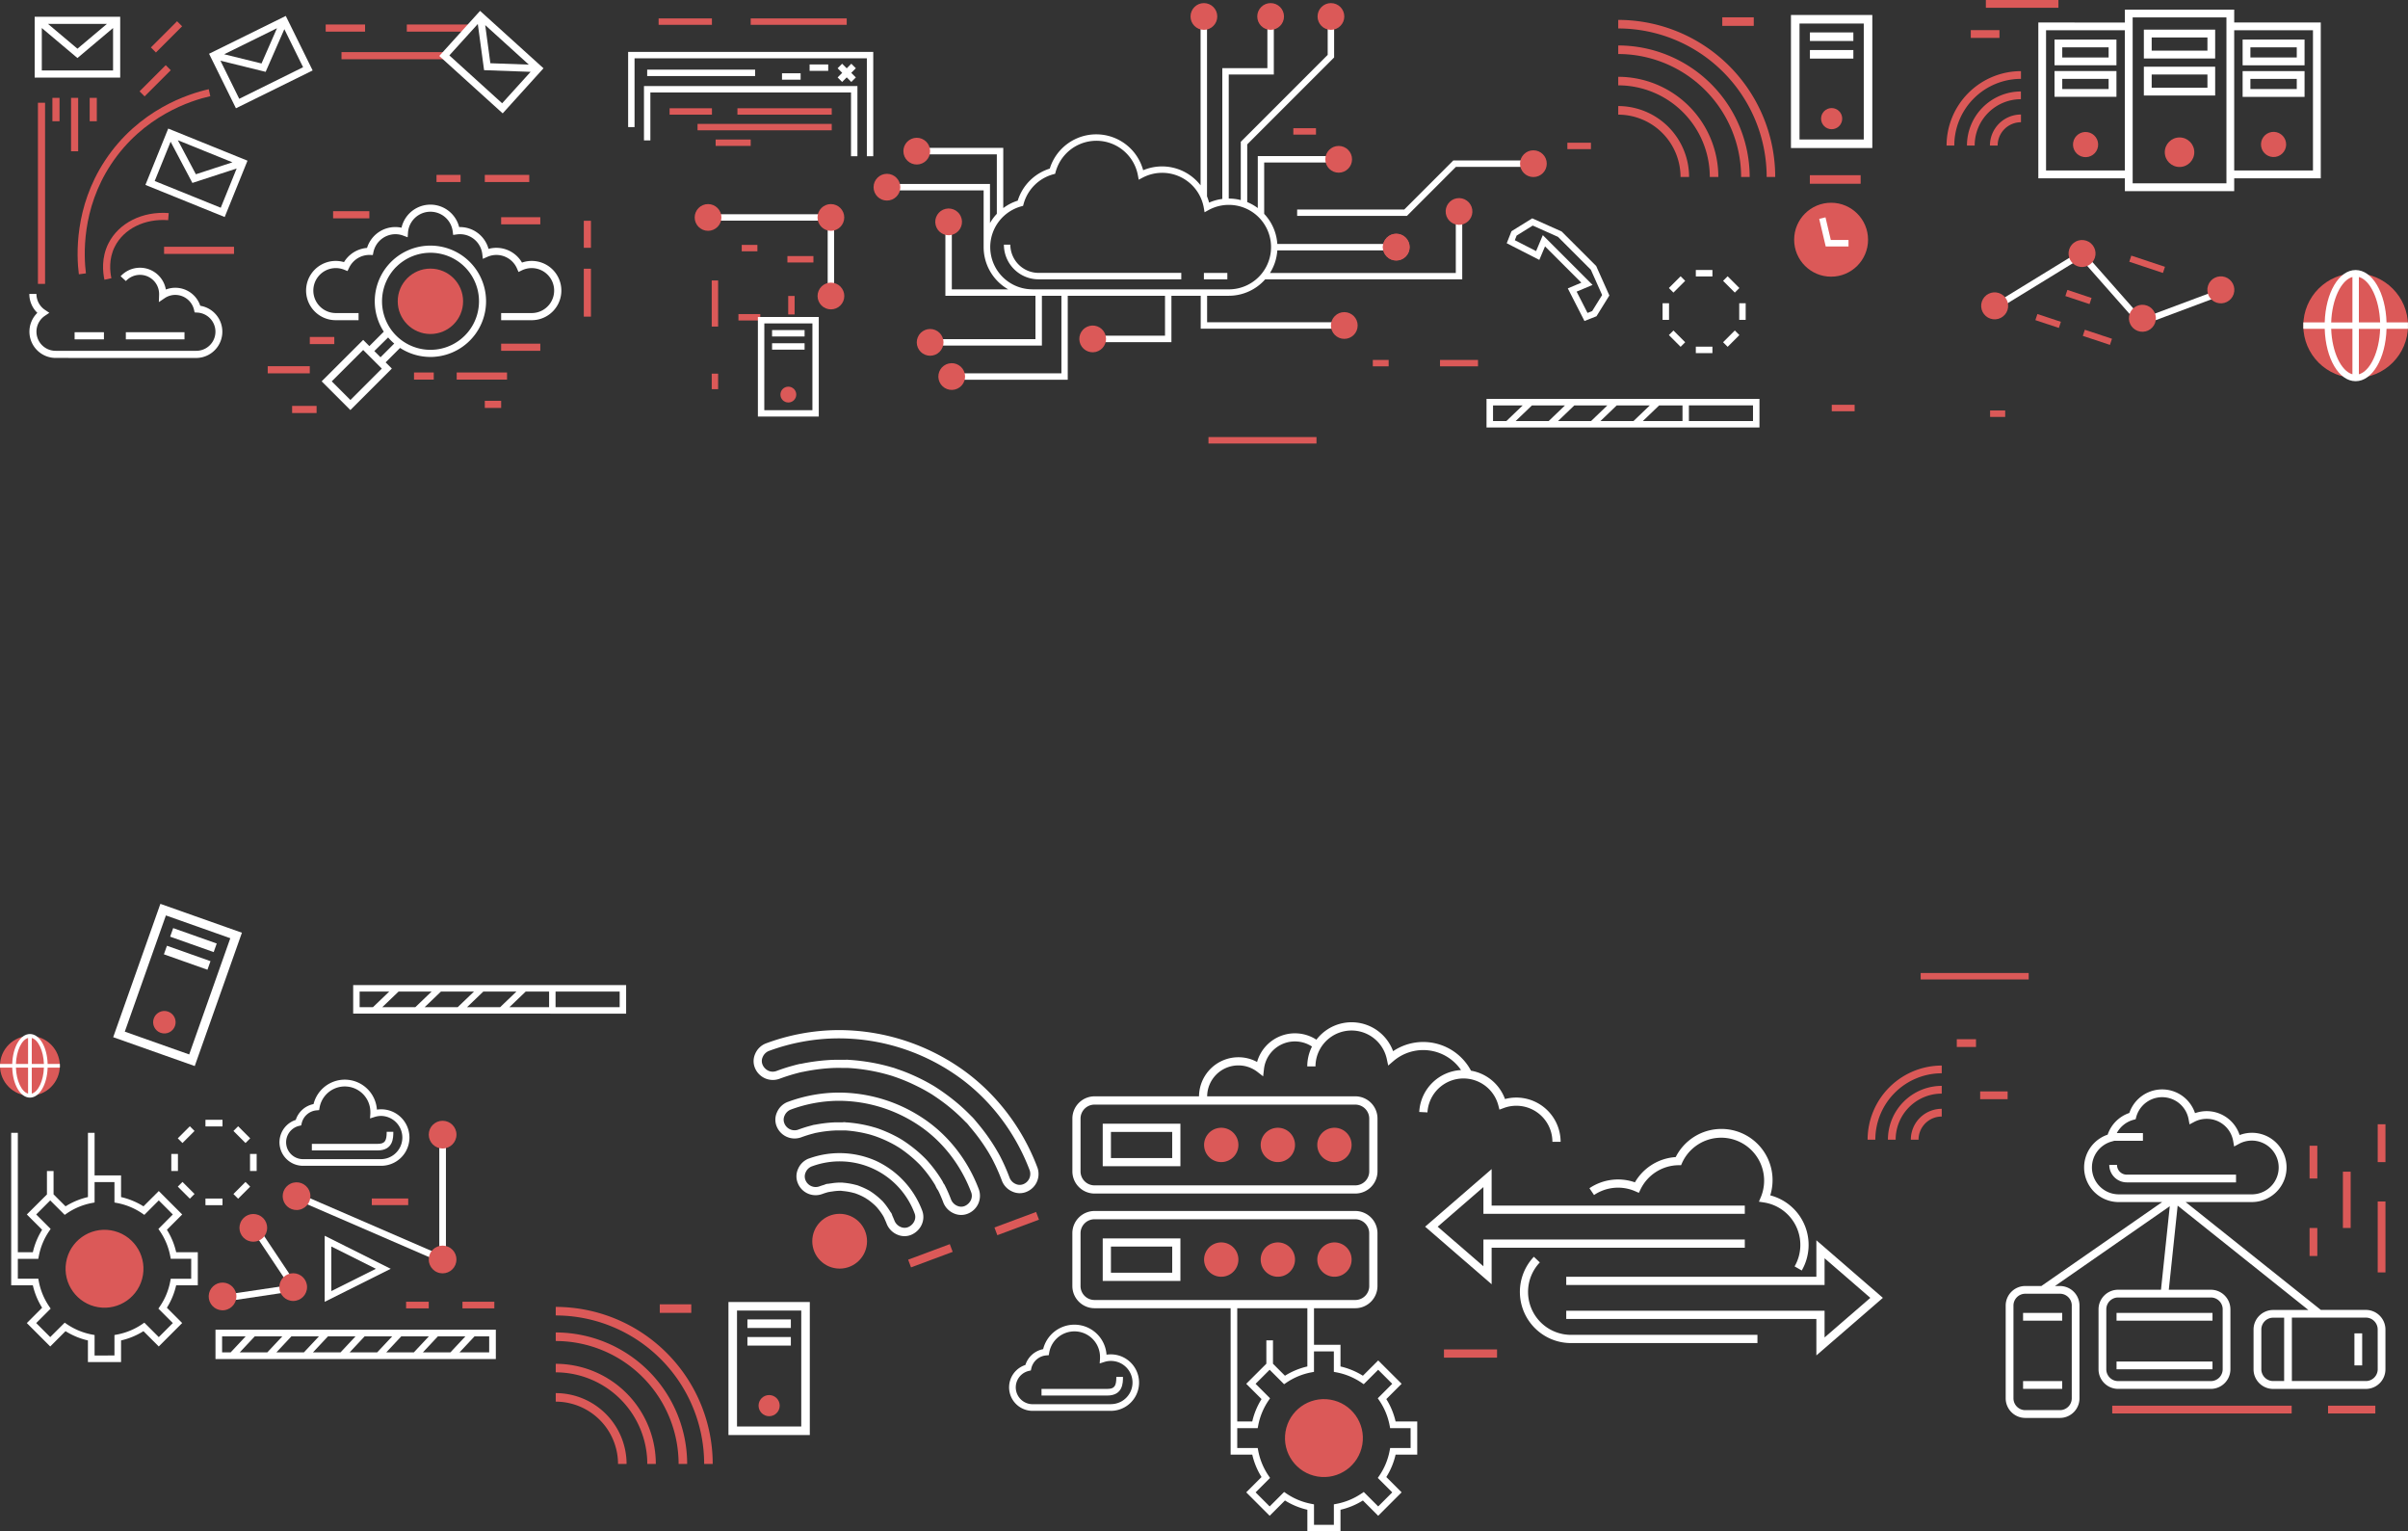 <svg xmlns="http://www.w3.org/2000/svg" viewBox="0 0 1869.73 1188.74"><rect x="0" y="0" width="1869.73" height="1188.74" fill="#333333" stroke="none"/><defs><style>.cls-1{fill:#db5958;}.cls-2{fill:#fff;}</style></defs><title>hero_doodles</title><g id="Layer_2" data-name="Layer 2"><g id="Layer_1-2" data-name="Layer 1"><circle class="cls-1" cx="1421.79" cy="186.07" r="28.69"/><circle class="cls-1" cx="23.23" cy="827.3" r="23.23"/><path class="cls-2" d="M0,825.86v2.87H9.5C9.9,841.87,15.79,852,23.23,852S36.57,841.87,37,828.73h9.5v-2.87H37c-.4-13.14-6.29-23.23-13.74-23.23S9.9,812.72,9.5,825.86Zm12.37,2.87H21.8v20.16C16.78,847.5,12.72,839,12.37,828.73Zm12.3,20.16V828.73H34.1C33.75,839,29.69,847.5,24.67,848.89Zm9.43-23H24.67V805.7C29.69,807.09,33.75,815.64,34.1,825.86ZM21.8,805.7v20.16H12.37C12.72,815.64,16.78,807.09,21.8,805.7Z"/><path class="cls-2" d="M916.55,872.25H856.23v33h60.32Zm-6.38,26.67H862.61V878.63h47.56Z"/><path class="cls-2" d="M856.23,994.29h60.32v-33H856.23Zm6.38-26.67h47.56v20.29H862.61Z"/><path class="cls-2" d="M1052.32,940H849.88a17.24,17.24,0,0,0-17.23,17.23v41a17.25,17.25,0,0,0,17.23,17.24h202.44a17.25,17.25,0,0,0,17.24-17.24v-41A17.25,17.25,0,0,0,1052.32,940Zm10.85,58.24a10.85,10.85,0,0,1-10.85,10.85H849.88A10.85,10.85,0,0,1,839,998.27v-41a10.85,10.85,0,0,1,10.85-10.85h202.44a10.85,10.85,0,0,1,10.85,10.85Z"/><path class="cls-2" d="M1134.45,830.61A34.36,34.36,0,0,0,1102,863.14l6.37.33a28,28,0,0,1,55-5.57l.89,3.43,3.32-1.24a27.7,27.7,0,0,1,9.81-1.77,28,28,0,0,1,28,28h6.38a34.42,34.42,0,0,0-43.2-33.22,34.18,34.18,0,0,0-26.38-22,42,42,0,0,0-60.5-15.15,34.35,34.35,0,0,0-59.54-8.92,30.56,30.56,0,0,0-46.07,17.3,30.26,30.26,0,0,0-14.53-3.67A30.6,30.6,0,0,0,931,851h-81.1a17.24,17.24,0,0,0-17.23,17.23v41a17.24,17.24,0,0,0,17.23,17.23h202.44a17.25,17.25,0,0,0,17.24-17.23v-41A17.25,17.25,0,0,0,1052.32,851h-115a24.23,24.23,0,0,1,24.19-24,24,24,0,0,1,14.79,5l4.49,3.48.64-5.64a24.17,24.17,0,0,1,37.29-17.49,34.17,34.17,0,0,0-3.67,15.43h6.38a28,28,0,0,1,55.34-5.91l1.12,5.24,4.07-3.48a35.56,35.56,0,0,1,52.45,6.92Zm-71.28,37.65v41a10.85,10.85,0,0,1-10.85,10.85H849.88A10.85,10.85,0,0,1,839,909.28v-41a10.86,10.86,0,0,1,10.85-10.85h202.44A10.86,10.86,0,0,1,1063.17,868.26Z"/><circle class="cls-1" cx="948.22" cy="888.77" r="13.33" transform="translate(-130.12 163.36) rotate(-9.22)"/><circle class="cls-1" cx="992.17" cy="888.77" r="13.33" transform="translate(-129.55 170.4) rotate(-9.22)"/><circle class="cls-1" cx="1036.12" cy="888.77" r="13.33" transform="translate(-128.99 177.44) rotate(-9.22)"/><circle class="cls-1" cx="948.22" cy="977.77" r="13.33" transform="translate(-144.38 164.51) rotate(-9.22)"/><circle class="cls-1" cx="992.17" cy="977.77" r="13.33" transform="translate(-143.81 171.55) rotate(-9.22)"/><circle class="cls-1" cx="1036.12" cy="977.77" r="13.33" transform="translate(-143.24 178.59) rotate(-9.22)"/><polygon class="cls-2" points="1354.78 962.16 1151.82 962.16 1151.82 982.91 1116.31 952.18 1151.82 921.44 1151.82 942.2 1354.78 942.2 1354.78 935.82 1158.2 935.82 1158.2 907.48 1106.56 952.18 1158.2 996.87 1158.2 968.54 1354.78 968.54 1354.78 962.16"/><polygon class="cls-2" points="1410.35 991.07 1216.13 991.07 1216.13 997.45 1416.72 997.45 1416.72 976.7 1452.24 1007.43 1416.72 1038.16 1416.72 1017.41 1216.13 1017.41 1216.13 1023.79 1410.35 1023.79 1410.35 1052.12 1461.99 1007.43 1410.35 962.74 1410.35 991.07"/><path class="cls-2" d="M1399,986.19a39.73,39.73,0,0,0-24.46-58.33,39.73,39.73,0,0,0-73.41-29.7,39.5,39.5,0,0,0-31.67,19.59,39.76,39.76,0,0,0-35.32,4.57l3.57,5.29a33.34,33.34,0,0,1,32-2.93l2.8,1.22,1.34-2.74a33.22,33.22,0,0,1,29.44-18.7l2,0,.83-1.87A33.34,33.34,0,0,1,1367.33,929l-1.59,3.77,4,.63a33.35,33.35,0,0,1,23.7,49.61Z"/><path class="cls-2" d="M1186.48,1002.85a33.22,33.22,0,0,1,9.14-22.93l-4.63-4.39a39.72,39.72,0,0,0,28.83,67H1364.6v-6.38H1219.82A33.38,33.38,0,0,1,1186.48,1002.85Z"/><rect class="cls-1" x="1121.19" y="1047.46" width="41.21" height="6.38"/><path class="cls-2" d="M1643.78,904.2h-6a13.61,13.61,0,0,0,13.59,13.59h84.83v-6h-84.83A7.58,7.58,0,0,1,1643.78,904.2Z"/><path class="cls-2" d="M1837,1016.79h-34.94l-105-83.73h51.36a26.88,26.88,0,1,0-9.43-52,26.9,26.9,0,0,0-34.63-17,26.89,26.89,0,0,0-51-.15,26.9,26.9,0,0,0-16.84,16.84,26.87,26.87,0,0,0,8.62,52.33h33.69l-93.77,65.15h-12.51a15.22,15.22,0,0,0-15.2,15.2v72a15.22,15.22,0,0,0,15.2,15.2h26.9a15.22,15.22,0,0,0,15.2-15.2v-72a15.22,15.22,0,0,0-15.2-15.2h-3.84l89.15-61.93-6.83,64.83h-33.29a15.22,15.22,0,0,0-15.2,15.21v46.54a15.22,15.22,0,0,0,15.2,15.2h72a15.22,15.22,0,0,0,15.2-15.2v-46.54a15.22,15.22,0,0,0-15.2-15.21H1684l6.88-65.28,101.52,81H1765a15.22,15.22,0,0,0-15.2,15.2v30.87a15.22,15.22,0,0,0,15.2,15.2h72a15.22,15.22,0,0,0,15.21-15.2V1032A15.22,15.22,0,0,0,1837,1016.79Zm-228.35-3.38v72a9.19,9.19,0,0,1-9.18,9.18h-26.9a9.19,9.19,0,0,1-9.18-9.18v-72a9.19,9.19,0,0,1,9.18-9.18h26.9A9.19,9.19,0,0,1,1608.67,1013.41Zm117.18,2.91v46.54a9.19,9.19,0,0,1-9.18,9.18h-72a9.19,9.19,0,0,1-9.18-9.18v-46.54a9.19,9.19,0,0,1,9.18-9.18h72A9.19,9.19,0,0,1,1725.85,1016.32ZM1624.32,906.19a20.88,20.88,0,0,1,15.43-20.14l1.68-.45,0-.08h22.48v-6h-20.29a20.86,20.86,0,0,1,12.95-10.29l1.68-.45.45-1.68a20.86,20.86,0,0,1,40.66,1.67l.73,4,3.63-1.91a20.54,20.54,0,0,1,9.7-2.39A20.79,20.79,0,0,1,1734,885.77l.72,4.17,3.7-2a20.86,20.86,0,1,1,10,39.14H1645.18A20.88,20.88,0,0,1,1624.32,906.19Zm131.53,156.67V1032a9.19,9.19,0,0,1,9.18-9.18h8.53V1072H1765A9.19,9.19,0,0,1,1755.85,1062.86Zm90.36,0A9.19,9.19,0,0,1,1837,1072h-57.44v-49.23H1837a9.19,9.19,0,0,1,9.19,9.18Z"/><rect class="cls-2" x="1570.85" y="1019.11" width="30.38" height="6.02"/><rect class="cls-2" x="1570.85" y="1072.04" width="30.38" height="6.02"/><rect class="cls-2" x="1643.42" y="1019.11" width="74.51" height="6.02"/><rect class="cls-2" x="1643.42" y="1056.85" width="74.51" height="6.02"/><rect class="cls-2" x="1828.13" y="1034.99" width="6.02" height="24.87"/><path class="cls-1" d="M1489.68,884.68h-6a24,24,0,0,1,24-24v6A18,18,0,0,0,1489.68,884.68Z"/><path class="cls-1" d="M1471.9,884.68h-6a41.85,41.85,0,0,1,41.8-41.8v6A35.82,35.82,0,0,0,1471.9,884.68Z"/><path class="cls-1" d="M1456.13,884.68h-6a57.63,57.63,0,0,1,57.57-57.57v6A51.61,51.61,0,0,0,1456.13,884.68Z"/><rect class="cls-1" x="1793.3" y="889.35" width="6.02" height="25.43"/><rect class="cls-1" x="1793.3" y="953.19" width="6.02" height="21.74"/><rect class="cls-1" x="1819.19" y="909.49" width="6.02" height="43.7"/><rect class="cls-1" x="1846.21" y="872.68" width="6.02" height="29.38"/><rect class="cls-1" x="1846.21" y="932.62" width="6.02" height="55.06"/><rect class="cls-1" x="1519.38" y="806.66" width="14.92" height="6.02"/><rect class="cls-1" x="1537.53" y="847.18" width="21.33" height="6.02"/><rect class="cls-1" x="1640.08" y="1091.13" width="139.32" height="6.02"/><rect class="cls-1" x="1807.65" y="1091.13" width="36.71" height="6.02"/><path class="cls-2" d="M303.38,984.87l-51.27-25.64v51.27Zm-46.12-17.31,34.6,17.31-34.6,17.3Z"/><path class="cls-2" d="M167.32,1054.91H385v-22.75H167.32Zm154-5.15H299.91l11.66-12.45H333ZM340,1037.31h21.38l-11.66,12.45H328.34Zm-47.16,12.45H271.47l11.66-12.45h21.39Zm-28.44,0H243l11.67-12.45h21.38Zm-28.44,0H214.59l11.67-12.45h21.38Zm-28.43,0H186.15l11.67-12.45H219.2Zm172.3,0H356.78l11.67-12.45h11.39Zm-207.37-12.45h18.29l-11.66,12.45h-6.63Z"/><rect class="cls-2" x="159.53" y="869.21" width="13.24" height="5.15"/><rect class="cls-2" x="185.19" y="874.11" width="5.15" height="13.24" transform="translate(-567.78 390.74) rotate(-45)"/><rect class="cls-2" x="194.14" y="895.72" width="5.15" height="13.24"/><rect class="cls-2" x="181.14" y="921.38" width="13.24" height="5.15" transform="translate(-598.35 403.4) rotate(-45)"/><rect class="cls-2" x="159.53" y="930.34" width="13.24" height="5.15"/><rect class="cls-2" x="141.96" y="917.34" width="5.15" height="13.24" transform="translate(-610.99 372.8) rotate(-45)"/><rect class="cls-2" x="133.01" y="895.72" width="5.15" height="13.24"/><rect class="cls-2" x="137.92" y="878.16" width="13.24" height="5.15" transform="translate(-580.44 360.17) rotate(-45)"/><path class="cls-2" d="M296,861.07a21.9,21.9,0,0,0-3.34.25,25,25,0,0,0-49.2-4.3,18.14,18.14,0,0,0-13.81,12.29,18.24,18.24,0,0,0,5.61,35.6H296a21.92,21.92,0,0,0,0-43.84Zm0,38.69H235.23a13.09,13.09,0,0,1-2.94-25.84l1.58-.36.36-1.58a13,13,0,0,1,11.57-10.1l2-.18.34-1.94a19.87,19.87,0,0,1,39.44,3.42c0,.4,0,.81,0,1.2l-.26,3.77,3.61-1.15a17,17,0,0,1,5.11-.79,16.78,16.78,0,0,1,0,33.55Z"/><path class="cls-2" d="M293.08,887.89H242.15V893h50.93c12.32,0,12.32-9.79,12.32-14.49h-5.14C300.26,885.88,298.71,887.89,293.08,887.89Z"/><path class="cls-2" d="M129.6,954.58l11.88-11.88-18.19-18.19-11.88,11.88A56.56,56.56,0,0,0,94,929.19v-16.8H73.44V879.32H68.29v49.87a56.56,56.56,0,0,0-17.39,7.2l-9.31-9.3V909H36.45v18.14L20.83,942.7l11.88,11.88A56.42,56.42,0,0,0,25.51,972H13.85V879.32H8.7V997.7H25.51a56.22,56.22,0,0,0,7.2,17.39L20.83,1027,39,1045.17l11.88-11.88a56.54,56.54,0,0,0,17.39,7.19v16.81H94v-16.81a56.54,56.54,0,0,0,17.39-7.19l11.88,11.88,18.19-18.2-11.88-11.88a56.22,56.22,0,0,0,7.2-17.39h16.81V972H136.8A56.42,56.42,0,0,0,129.6,954.58Zm18.86,38H132.58l-.4,2.1a51.22,51.22,0,0,1-8,19.34l-1.19,1.76L134.2,1027l-10.91,10.91-11.22-11.22-1.76,1.2a51.65,51.65,0,0,1-19.35,8l-2.09.39v15.88H73.44v-15.88l-2.09-.39a51.65,51.65,0,0,1-19.35-8l-1.76-1.2L39,1037.88,28.11,1027l11.22-11.22L38.14,1014a51.22,51.22,0,0,1-8-19.34l-.4-2.1H13.85V977.12H29.73l.4-2.09a51.22,51.22,0,0,1,8-19.34l1.19-1.76L28.11,942.7,39,931.79,50.24,943l1.76-1.2a51.49,51.49,0,0,1,19.35-8l2.09-.4V917.54H88.87v15.87l2.09.4a51.49,51.49,0,0,1,19.35,8l1.76,1.2,11.22-11.23L134.2,942.7,123,953.93l1.19,1.76a51.22,51.22,0,0,1,8,19.34l.4,2.09h15.88Z"/><rect class="cls-2" x="341.1" y="887.82" width="5.15" height="82.25"/><rect class="cls-2" x="285.56" y="897.94" width="5.15" height="111.12" transform="translate(-701.34 838.89) rotate(-66.58)"/><rect class="cls-2" x="210.69" y="955.23" width="5.15" height="41.93" transform="translate(-505.97 282.56) rotate(-33.71)"/><rect class="cls-2" x="179.57" y="1001.35" width="40.22" height="5.15" transform="translate(-145.86 40.42) rotate(-8.48)"/><circle class="cls-1" cx="81.15" cy="984.84" r="30.24" transform="translate(-903.73 904.22) rotate(-80.61)"/><rect class="cls-1" x="288.69" y="930.29" width="28.28" height="5.15"/><rect class="cls-1" x="359.09" y="1010.44" width="24.74" height="5.15"/><rect class="cls-1" x="315.32" y="1010.44" width="17.59" height="5.15"/><circle class="cls-1" cx="343.67" cy="880.73" r="10.76"/><circle class="cls-1" cx="343.67" cy="977.56" r="10.76" transform="translate(-690.68 915.46) rotate(-67.19)"/><circle class="cls-1" cx="230.33" cy="928.46" r="10.76" transform="translate(-208.97 78.69) rotate(-13.4)"/><circle class="cls-1" cx="196.71" cy="953.01" r="10.76" transform="translate(-758.05 764.96) rotate(-67.19)"/><circle class="cls-1" cx="227.66" cy="999.08" r="10.76"/><circle class="cls-1" cx="172.77" cy="1006.34" r="10.76" transform="translate(-159.99 41.02) rotate(-9.28)"/><path class="cls-2" d="M680.42,901.19a69.65,69.65,0,0,0-52.35-1.9l-.1,0a14.87,14.87,0,0,0-8.3,8.06,13.76,13.76,0,0,0-.21,11,14.85,14.85,0,0,0,18.83,8.52c1.39-.5,2.89-1,4.88-1.55l.11,0,.7-.12c.59-.1,1.16-.21,1.74-.29l.24,0a39.68,39.68,0,0,1,7.13-.6c.52.1,1.08.15,1.64.21.79.07,1.59.17,2.36.28,1.55.22,3.11.52,4.64.89l1.48.38.45.13.11,0c1.44.53,3,1.11,4.42,1.77s2.62,1.27,3.83,2c.12.07.45.29,1,.66a5.45,5.45,0,0,0,.56.33l.62.43c1.28.91,2.53,1.9,3.71,2.93.5.43,1,.88,1.47,1.32l.5.49.1.09,0,0,.4.43.49.51c.52.61,1,1.23,1.53,1.85,1,1.27,1.93,2.6,2.8,3.95.36.57.7,1.15,1,1.72l.24.41,0,.05.43,1c.58,1.3,1.13,2.53,1.61,3.79a15.15,15.15,0,0,0,8.26,8.43,13.78,13.78,0,0,0,10.24.36l.54-.22c7.58-3.22,11.32-11.52,8.5-18.89A69.68,69.68,0,0,0,680.42,901.19Zm24.69,51.34a7.41,7.41,0,0,1-5.78-.14,8.89,8.89,0,0,1-4.79-4.83c-.54-1.43-1.15-2.8-1.75-4.12l0-.07a5.56,5.56,0,0,0-.51-1.37,5.08,5.08,0,0,0-.82-1.18c-.27-.45-.54-.9-.83-1.34-1-1.53-2-3-3.15-4.46-.56-.71-1.14-1.41-1.73-2.09l-.22-.25c-.11-.14-.22-.28-.35-.42h0a.1.1,0,0,0-.06,0,2.84,2.84,0,0,0-.24-.26c-.13-.13-.26-.24-.4-.36l-.17-.17-.55-.52c-.57-.54-1.12-1-1.64-1.49-1.34-1.16-2.75-2.27-4.19-3.3-.36-.27-.74-.52-1.12-.77s-.64-.42-.95-.64l0,0c-.26-.18-.47-.31-.63-.4-1.38-.78-2.84-1.52-4.33-2.2s-3.31-1.39-4.86-2l-.27-.09v0l-.14,0a6.52,6.52,0,0,0-1.19-.33c-.39-.1-.77-.21-1.16-.3-1.73-.41-3.49-.75-5.24-1-.87-.12-1.76-.23-2.65-.32l-.25,0v0a11.25,11.25,0,0,0-2-.17,45.64,45.64,0,0,0-8.06.67l-.24,0c-.54.08-1.07.17-1.61.27a5.89,5.89,0,0,0-1.48.16,5.44,5.44,0,0,0-1.44.53c-1.6.48-2.92.91-4.16,1.36a8.52,8.52,0,0,1-10.76-5,7.48,7.48,0,0,1,.18-5.91,8.55,8.55,0,0,1,4.67-4.62l.06,0a62.09,62.09,0,0,1,79.88,36.5C711.9,946.43,709,950.89,705.11,952.53Z"/><path class="cls-2" d="M717.45,868.51a118.36,118.36,0,0,0-66.64-20.42,115.27,115.27,0,0,0-39.13,7.25l-.06,0a14.94,14.94,0,0,0-8.35,8.12,13.72,13.72,0,0,0-.19,10.91,15,15,0,0,0,18.84,8.51c2.48-.91,4.78-1.67,7-2.31.82-.24,1.64-.46,2.47-.67l1.3-.35.44-.12.41-.08.64-.11a95.94,95.94,0,0,1,14.52-1.75c1.18,0,2.37,0,3.64,0,1.07,0,2.18,0,3.3,0l.54,0,.64,0c1.37.1,2.74.23,4.08.38a98.45,98.45,0,0,1,14,2.64c.61.16,1.23.33,1.84.51a3.35,3.35,0,0,0,.38.14l.6.18,1.35.43c2.29.79,4.57,1.68,6.79,2.63,2.07.9,4.16,1.89,6.21,2.95,1.08.56,2.16,1.15,3.2,1.74l1.33.8.89.54.37.21A101.12,101.12,0,0,1,708,898.27c1.75,1.49,3.47,3.07,5.11,4.69l.81.8.37.38.35.37.67.74c.46.51.91,1,1.36,1.55a97,97,0,0,1,9.46,13.12c.08.15.19.4.34.7a14.88,14.88,0,0,0,1.94,3.41l.7,1.44c1.18,2.48,2.28,5.09,3.37,8a15.15,15.15,0,0,0,8.22,8.42,13.82,13.82,0,0,0,10.29.37l.54-.21a14.91,14.91,0,0,0,8.5-18.88C751.62,900.76,736.48,881.35,717.45,868.51Zm31.62,67.63a7.31,7.31,0,0,1-5.81-.15,8.84,8.84,0,0,1-4.76-4.8c-1.15-3.06-2.33-5.83-3.58-8.47-.29-.6-.58-1.19-.88-1.78l-.31-.64a7,7,0,0,0-1.11-1.72c-.14-.27-.26-.53-.34-.7a12.33,12.33,0,0,0-.61-1.2,102.85,102.85,0,0,0-10.11-14c-.47-.55-.95-1.11-1.44-1.65l-.26-.29-.11-.12h0l-.16-.16a2.52,2.52,0,0,0-.21-.25l-.25-.25-.13-.14h0l-.14-.14-.36-.37-.86-.85c-1.75-1.73-3.59-3.41-5.45-5a109.38,109.38,0,0,0-11.5-8.52l-.12-.08-.19-.12,0,0-.44-.26c-.61-.37-1.25-.77-1.5-.9-1.11-.64-2.26-1.26-3.41-1.85-2.17-1.13-4.4-2.19-6.62-3.14s-4.79-2-7.23-2.82l-1.37-.43,0,0h0l-1.22-.35-2-.56a104.36,104.36,0,0,0-14.9-2.81c-1.43-.16-2.89-.3-4.35-.4l-.45,0a5.69,5.69,0,0,0-1.24-.15,5.22,5.22,0,0,0-1.31.12H652.4c-1.29,0-2.62,0-4,0A103.22,103.22,0,0,0,633,873h0a9.62,9.62,0,0,0-2.4.5h0v0l-.77.2-2.64.72c-2.37.69-4.8,1.49-7.43,2.45a8.49,8.49,0,0,1-10.75-5,7.41,7.41,0,0,1,.18-5.88,8.62,8.62,0,0,1,4.72-4.66h0a108.9,108.9,0,0,1,36.93-6.86,112.09,112.09,0,0,1,63,19.33c17.94,12.11,32.23,30.44,40.22,51.6C755.85,930.05,752.91,934.51,749.07,936.14Z"/><path class="cls-2" d="M744.89,828.51a166.67,166.67,0,0,0-94.34-28.93,164.17,164.17,0,0,0-55.81,10.32h0a14.93,14.93,0,0,0-8.37,8.13,13.74,13.74,0,0,0-.19,10.9A15,15,0,0,0,605,837.46c3.7-1.37,7.34-2.57,10.82-3.57,1.76-.5,3.59-1,5.42-1.45l.88-.19c.18,0,.43-.1.7-.18h0l.25,0,1.42-.28A145.89,145.89,0,0,1,646.74,829c2.14-.09,4.26-.07,6.49-.06,1.45,0,2.95,0,4.45,0l.22,0,2.5.15c1.91.14,3.86.32,5.76.54a144.52,144.52,0,0,1,21,3.94c1.26.33,2.54.7,3.79,1.06l.68.2,1,.3,2.71.92c3.33,1.17,6.66,2.47,9.91,3.88s6.46,3,9.59,4.58c1.57.82,3.14,1.68,4.67,2.55l2.13,1.24c.22.13.76.46,1.21.75.15.1.31.19.46.27l.05,0,.1.08c3.22,2.12,6.14,4.14,8.84,6.14s5.17,4,7.51,6c2.71,2.32,5.36,4.77,7.89,7.29l1.75,1.76a12.84,12.84,0,0,0,1.06,1c.67.68,1.34,1.49,2,2.34l1,1.22A145.68,145.68,0,0,1,767.81,895c.58,1,1.16,2,1.72,3l.74,1.33.13.26.41.79c.22.4.43.8.51,1,.52,1,1,2.06,1.53,3.1,1.8,3.78,3.53,7.84,5.12,12.08a15.07,15.07,0,0,0,8.21,8.42,13.77,13.77,0,0,0,10.29.38l.54-.22a14.91,14.91,0,0,0,8.51-18.87C793.61,874.55,772.08,847,744.89,828.51Zm49.63,90.7a7.45,7.45,0,0,1-5.83-.16,8.79,8.79,0,0,1-4.74-4.79c-1.65-4.41-3.45-8.64-5.34-12.59-.52-1.09-1.06-2.18-1.59-3.24l-.55-1.06a1.19,1.19,0,0,1-.12-.22l-.11-.23h0l-.11-.2a1.19,1.19,0,0,1-.09-.15l-.11-.19c-.06-.12-.14-.25-.21-.38l-.65-1.16c-.59-1-1.19-2.06-1.8-3.08a151,151,0,0,0-14.88-20.67l-.94-1.14c-.76-.92-1.54-1.87-2.42-2.75a9.61,9.61,0,0,0-.86-.83l-.17-.17c-.6-.62-1.21-1.24-1.82-1.84-2.64-2.63-5.41-5.18-8.24-7.61a167.14,167.14,0,0,0-17.88-13.19h0v0l-1.18-.73-2.22-1.29c-1.59-.91-3.23-1.8-4.87-2.66-3.27-1.7-6.64-3.31-10-4.77s-6.86-2.84-10.34-4c-.94-.33-1.88-.65-2.83-1l-.5-.17h0l-.83-.25-.1,0-.43-.13c-1.29-.37-2.61-.76-3.94-1.11a151.65,151.65,0,0,0-21.94-4.1c-2-.23-4-.42-6-.56l-2.49-.16a7.14,7.14,0,0,0-.83-.07h-.71v.06c-1.18,0-2.38,0-3.55,0-2.22,0-4.51,0-6.82.06a153.56,153.56,0,0,0-23.2,2.8l-1.45.3-.29.06-.21,0-.16,0-.23,0h0l-.2.06h0l-1,.23c-1.92.47-3.82,1-5.67,1.51-3.62,1-7.41,2.28-11.26,3.71a8.09,8.09,0,0,1-6.27-.26,9.06,9.06,0,0,1-4.48-4.76,7.36,7.36,0,0,1,.17-5.86,8.67,8.67,0,0,1,4.73-4.68h0A157.49,157.49,0,0,1,650.57,806a160.31,160.31,0,0,1,90.74,27.83c26.1,17.7,46.78,44.22,58.23,74.66A8.57,8.57,0,0,1,794.52,919.21Z"/><rect class="cls-1" x="772.18" y="946.58" width="34.52" height="6.39" transform="translate(-281.98 335.49) rotate(-20.44)"/><rect class="cls-1" x="705.17" y="971.56" width="34.52" height="6.39" transform="translate(-294.92 313.66) rotate(-20.44)"/><circle class="cls-1" cx="651.96" cy="963.46" r="21.26"/><path class="cls-2" d="M87.89,805.09l63.32,22.4L187.84,724l-63.31-22.41Zm40.93-94.51,50,17.69-31.92,90.21-50-17.69Z"/><rect class="cls-2" x="146.67" y="711.74" width="7.06" height="35.87" transform="translate(-587.78 627.86) rotate(-70.51)"/><rect class="cls-2" x="141.82" y="725.45" width="7.06" height="35.87" transform="translate(-603.93 632.42) rotate(-70.51)"/><circle class="cls-1" cx="127.64" cy="793.43" r="8.73" transform="translate(-662.92 649.07) rotate(-70.51)"/><rect class="cls-2" x="1316.75" y="209.57" width="12.89" height="5.01"/><rect class="cls-2" x="1341.74" y="214.34" width="5.01" height="12.89" transform="translate(237.6 1015.19) rotate(-45)"/><rect class="cls-2" x="1350.45" y="235.39" width="5.01" height="12.89"/><rect class="cls-2" x="1337.8" y="260.37" width="12.89" height="5.01" transform="translate(207.84 1027.52) rotate(-45)"/><rect class="cls-2" x="1316.75" y="269.09" width="12.89" height="5.01"/><rect class="cls-2" x="1299.65" y="256.43" width="5.01" height="12.89" transform="translate(195.51 997.76) rotate(-45)"/><rect class="cls-2" x="1290.93" y="235.39" width="5.01" height="12.89"/><rect class="cls-2" x="1295.71" y="218.28" width="12.89" height="5.01" transform="translate(225.27 985.43) rotate(-45)"/><path class="cls-2" d="M1311.37,331.84v0h54.8V309.65H1154.23V331.8h152.13v0Zm49.78-5h-49.78V314.67h49.78Zm-138.76-12.12h25.66l-12.66,12.12h-25.65Zm-19.9,12.12h-25.66l12.66-12.12h25.65Zm52.8-12.12H1281l-12.66,12.12h-25.65Zm-96,0h23l-12.65,12.12h-10.35Zm116.3,12.12,12.66-12.12h18.16v12.12Z"/><path class="cls-2" d="M431.37,786.84v0h54.8V764.65H274.23V786.8H426.36v0Zm49.78-5.05H431.37V769.67h49.78ZM342.39,769.67h25.66l-12.66,12.12H329.74Zm-19.9,12.12H296.83l12.66-12.12h25.65Zm52.8-12.12H401l-12.66,12.12H362.64Zm-96.05,0h23l-12.65,12.12H279.24Zm116.3,12.12,12.66-12.12h18.16v12.12Z"/><polygon class="cls-2" points="1435.31 186.28 1421.57 186.28 1417.43 168.71 1412.55 169.86 1417.6 191.29 1435.31 191.29 1435.31 186.28"/><path class="cls-2" d="M1720,23h-55.37V45.4H1720Zm-6,16.31h-43.29V29.08H1714Z"/><path class="cls-2" d="M1720,51.78h-55.37V74.14H1720Zm-6,16.32h-43.29V57.83H1714Z"/><path class="cls-2" d="M1582.69,17.46V138.39h67.2v10h84.89v-10H1802V17.46h-67.21V7.5h-84.89v10Zm6,114.89V23.5h61.16V132.35ZM1795.94,23.5V132.35h-61.16V23.5Zm-140-10h72.81V142.31h-72.81V13.54Z"/><path class="cls-2" d="M1595.27,50.65h48.08V30.7h-48.08Zm6-13.9h36v7.86h-36Z"/><path class="cls-2" d="M1595.27,75.15h48.08v-20h-48.08Zm6-13.91h36V69.1h-36Z"/><path class="cls-2" d="M1390.62,114.9h63.17V11.63h-63.17Zm6.64-96.63h49.89v90h-49.89Z"/><path class="cls-2" d="M1789.41,30.7h-48.09v20h48.09Zm-6.05,13.91h-36V36.75h36Z"/><path class="cls-2" d="M1789.41,55.2h-48.09v20h48.09Zm-6.05,13.9h-36V61.24h36Z"/><rect class="cls-2" x="1405.34" y="25.17" width="33.73" height="6.64"/><rect class="cls-2" x="1405.34" y="38.84" width="33.73" height="6.64"/><rect class="cls-2" x="1551.52" y="215.54" width="61.97" height="5.01" transform="translate(119.45 859.41) rotate(-31.52)"/><rect class="cls-2" x="1636.21" y="195.18" width="5.01" height="55.81" transform="translate(262.31 1139.96) rotate(-41.42)"/><rect class="cls-2" x="1667.15" y="235.96" width="52.78" height="5.01" transform="translate(23.68 607.92) rotate(-20.49)"/><circle class="cls-1" cx="1829.08" cy="252.76" r="40.65"/><path class="cls-2" d="M1788.44,250.25v5h16.62c.7,23,11,40.65,24,40.65s23.33-17.66,24-40.65h16.62v-5h-16.62c-.7-23-11-40.65-24-40.65s-23.32,17.66-24,40.65Zm21.64,5h16.5v35.28C1817.79,288.11,1810.69,273.15,1810.08,255.26Zm21.51,35.28V255.26h16.5C1847.47,273.15,1840.38,288.11,1831.59,290.54Zm16.5-40.29h-16.5V215C1840.38,217.41,1847.47,232.37,1848.09,250.25ZM1826.58,215v35.28h-16.5C1810.69,232.37,1817.79,217.41,1826.58,215Z"/><path class="cls-1" d="M1311.52,137.34h-6.64A48.42,48.42,0,0,0,1256.51,89V82.33A55.06,55.06,0,0,1,1311.52,137.34Z"/><path class="cls-1" d="M1334.23,137.34h-6.63a71.17,71.17,0,0,0-71.09-71.09V59.62A77.8,77.8,0,0,1,1334.23,137.34Z"/><path class="cls-1" d="M1358.56,137.34h-6.64a95.52,95.52,0,0,0-95.41-95.41V35.29A102.17,102.17,0,0,1,1358.56,137.34Z"/><path class="cls-1" d="M1378.4,137.34h-6.64A115.38,115.38,0,0,0,1256.51,22.09V15.45A122,122,0,0,1,1378.4,137.34Z"/><circle class="cls-1" cx="1619.31" cy="112.2" r="9.77" transform="translate(1249.17 1692.63) rotate(-80.78)"/><circle class="cls-1" cx="1765.36" cy="112.2" r="9.77" transform="translate(4.82 284.23) rotate(-9.22)"/><path class="cls-1" d="M1551.11,113h-6a24.14,24.14,0,0,1,24.11-24.11v6A18.09,18.09,0,0,0,1551.11,113Z"/><path class="cls-1" d="M1533.27,113h-6A42,42,0,0,1,1569.17,71v6A35.94,35.94,0,0,0,1533.27,113Z"/><path class="cls-1" d="M1517.44,113h-6a57.85,57.85,0,0,1,57.78-57.78v6A51.8,51.8,0,0,0,1517.44,113Z"/><rect class="cls-1" x="1611.47" y="220.71" width="5.01" height="19.78" transform="translate(886.61 1689.72) rotate(-71.64)"/><rect class="cls-1" x="1626.18" y="250.8" width="5.01" height="22.21" transform="translate(866.97 1725.12) rotate(-71.64)"/><rect class="cls-1" x="1587.92" y="239.59" width="5.01" height="19.22" transform="translate(852.83 1680.12) rotate(-71.64)"/><rect class="cls-1" x="1405.28" y="135.99" width="39.44" height="6.64"/><rect class="cls-1" x="1422.3" y="314.21" width="17.76" height="5.01"/><rect class="cls-1" x="1664.79" y="191.44" width="5.01" height="27.54" transform="translate(947.23 1722.93) rotate(-71.64)"/><rect class="cls-1" x="1541.96" width="56.33" height="6.04"/><rect class="cls-1" x="1337.29" y="13.44" width="24.45" height="6.64"/><rect class="cls-1" x="1530.25" y="23.38" width="22.26" height="6.04"/><circle class="cls-1" cx="1548.91" cy="237.47" r="10.48" transform="translate(835.52 1632.67) rotate(-71.64)"/><circle class="cls-1" cx="1616.76" cy="196.84" r="10.48" transform="translate(920.56 1669.24) rotate(-71.64)"/><circle class="cls-1" cx="1663.43" cy="247.02" r="10.48" transform="translate(1155.11 1850.03) rotate(-80.85)"/><circle class="cls-1" cx="1724.55" cy="225.05" r="10.48" transform="translate(967.61 1790.86) rotate(-71.64)"/><circle class="cls-1" cx="1692.34" cy="118.15" r="11.46"/><circle class="cls-1" cx="1422.21" cy="92.09" r="8.21"/><path class="cls-2" d="M565.62,1113.9h63.17V1010.63H565.62Zm6.64-96.63h49.89v90H572.26Z"/><rect class="cls-2" x="580.34" y="1024.17" width="33.73" height="6.64"/><rect class="cls-2" x="580.34" y="1037.84" width="33.73" height="6.64"/><path class="cls-1" d="M486.52,1136.34h-6.64A48.42,48.42,0,0,0,431.51,1088v-6.63A55.06,55.06,0,0,1,486.52,1136.34Z"/><path class="cls-1" d="M509.23,1136.34H502.6a71.17,71.17,0,0,0-71.09-71.09v-6.63A77.8,77.8,0,0,1,509.23,1136.34Z"/><path class="cls-1" d="M533.56,1136.34h-6.64a95.52,95.52,0,0,0-95.41-95.41v-6.64A102.17,102.17,0,0,1,533.56,1136.34Z"/><path class="cls-1" d="M553.4,1136.34h-6.64a115.38,115.38,0,0,0-115.25-115.25v-6.64A122,122,0,0,1,553.4,1136.34Z"/><rect class="cls-1" x="512.29" y="1012.44" width="24.45" height="6.64"/><circle class="cls-1" cx="597.21" cy="1091.09" r="8.21"/><rect class="cls-1" x="938.34" y="339.26" width="83.87" height="5.01"/><rect class="cls-1" x="1491.34" y="755.26" width="83.87" height="5.01"/><rect class="cls-1" x="1545.24" y="318.61" width="11.72" height="5.01"/><path class="cls-2" d="M1212.58,179.69l-22.85-10.21-16.12,10-3.69,9.33,25.31,12.93,4.43-10.5,28.19,28.19-10.5,4.42,12.93,25.32,9.33-3.69,10-16.12-10.21-22.85Zm23.68,61.78-3.61,1.43-8.45-16.53,12.38-5.21-38.64-38.64-5.21,12.38-16.53-8.45,1.43-3.61,12.48-7.75,19.6,8.76,25.54,25.54L1244,229Z"/><polygon class="cls-2" points="487.73 98.65 492.7 98.65 492.7 45.26 673.08 45.26 673.08 121.27 678.05 121.27 678.05 40.29 487.73 40.29 487.73 98.65"/><polygon class="cls-2" points="665.76 121.27 665.76 66.8 500.02 66.8 500.02 108.98 504.99 108.98 504.99 71.77 660.79 71.77 660.79 121.27 665.76 121.27"/><polygon class="cls-2" points="653.89 63.62 657.45 60.05 661.02 63.62 664.53 60.11 660.97 56.54 664.53 52.98 661.02 49.47 657.45 53.03 653.89 49.47 650.38 52.98 653.94 56.54 650.38 60.11 653.89 63.62"/><rect class="cls-2" x="628.63" y="50.03" width="14.45" height="4.97"/><rect class="cls-2" x="607.2" y="56.88" width="14.45" height="4.97"/><rect class="cls-2" x="502.51" y="54.06" width="83.81" height="4.97"/><rect class="cls-1" x="519.91" y="84.04" width="32.89" height="4.97"/><rect class="cls-1" x="572.59" y="84.04" width="73.23" height="4.97"/><rect class="cls-1" x="541.62" y="96.17" width="104.2" height="4.97"/><rect class="cls-1" x="555.67" y="108.29" width="27.22" height="4.97"/><rect class="cls-1" x="582.89" y="14.3" width="74.56" height="4.97"/><rect class="cls-1" x="511.39" y="14.3" width="41.4" height="4.97"/><path class="cls-2" d="M954.12,229.58a37.65,37.65,0,0,0,28.26-12.76h153V169h-5v42.9H986.1a37.55,37.55,0,0,0,5.69-17.55h85v-5h-85A37.6,37.6,0,0,0,981.59,166V126.14h51.48v-5H976.63v40.36a37.57,37.57,0,0,0-8.2-4.63V112.07L1035.9,44.6v-24h-5v22l-66.75,66.75-.73.73v45.22a37.88,37.88,0,0,0-9.34-1.17h0V57.85h35V20.58h-5v32.3h-35V154.42a37.46,37.46,0,0,0-10.25,2.85,39,39,0,0,0-1.62-4.82V20.58h-5V143.86a37.82,37.82,0,0,0-44.58-11.72,37.76,37.76,0,0,0-72.51-1.27,37.83,37.83,0,0,0-24.89,24.89A37.24,37.24,0,0,0,779,161.52V114.79H718.7v5H774v46.19a37.37,37.37,0,0,0-5.31,7.18V142.81H693.15v5h70.61v44h0a37.77,37.77,0,0,0,19.07,32.79H739.06V177.84h-5v51.74H804v33.68H730.83v5H809V229.58h15.15v60.19H748.07v5h81V229.58H904.6v31H853.87v5h55.7V229.58h22.74v25.56h105.27v-5H937.28V229.58Zm-152.61-5A32.79,32.79,0,0,1,793,160.17l1.38-.38.38-1.38a32.79,32.79,0,0,1,23.13-23.13l1.38-.37.38-1.39a32.79,32.79,0,0,1,63.91,2.63l.61,3.34,3-1.58a32.79,32.79,0,0,1,47.55,23.42l.59,3.43,3.05-1.68a32.79,32.79,0,1,1,15.78,61.53H801.51Z"/><path class="cls-2" d="M784.49,189.91h-5a26.94,26.94,0,0,0,26.91,26.91H917.23v-5H806.44A22,22,0,0,1,784.49,189.91Z"/><rect class="cls-2" x="934.79" y="211.86" width="18.2" height="4.97"/><polygon class="cls-2" points="1090.35 162.63 1007.19 162.63 1007.19 167.6 1092.4 167.6 1130.46 129.54 1183.29 129.54 1183.29 124.57 1128.41 124.57 1090.35 162.63"/><rect class="cls-1" x="1118.12" y="279.39" width="29.51" height="4.97"/><rect class="cls-1" x="1065.94" y="279.39" width="12.3" height="4.97"/><rect class="cls-1" x="1004.22" y="99.52" width="17.6" height="4.97"/><rect class="cls-1" x="1217.01" y="110.79" width="18.29" height="4.97"/><circle class="cls-1" cx="711.83" cy="117.27" r="10.38" transform="translate(-8.83 150.49) rotate(-11.99)"/><circle class="cls-1" cx="1043.8" cy="252.66" r="10.38"/><circle class="cls-1" cx="1039.44" cy="123.66" r="10.38"/><circle class="cls-1" cx="934.79" cy="12.79" r="10.38"/><circle class="cls-1" cx="1033.42" cy="12.79" r="10.38"/><circle class="cls-1" cx="986.6" cy="12.79" r="10.38"/><circle class="cls-1" cx="688.68" cy="145.3" r="10.38"/><circle class="cls-1" cx="736.58" cy="172.18" r="10.38" transform="translate(-19.86 173.84) rotate(-13.28)"/><circle class="cls-1" cx="1084.14" cy="191.82" r="10.38" transform="translate(181.9 822.79) rotate(-45)"/><circle class="cls-1" cx="1084.14" cy="191.82" r="10.38" transform="translate(181.9 822.79) rotate(-45)"/><circle class="cls-1" cx="1132.88" cy="164.2" r="10.38" transform="translate(-11.67 183.59) rotate(-9.22)"/><circle class="cls-1" cx="1190.63" cy="127.05" r="10.38"/><circle class="cls-1" cx="722.21" cy="265.75" r="10.38" transform="translate(200.32 831.29) rotate(-67.5)"/><circle class="cls-1" cx="848.44" cy="263.03" r="10.38" transform="translate(-37.74 201.97) rotate(-13.28)"/><circle class="cls-1" cx="738.99" cy="292.25" r="10.38" transform="translate(-47.38 177.6) rotate(-13.28)"/><rect class="cls-2" x="642.67" y="176.68" width="4.97" height="46.41"/><rect class="cls-2" x="557.24" y="166.3" width="80.68" height="4.97"/><rect class="cls-1" x="575.93" y="190.09" width="12.17" height="4.97"/><rect class="cls-1" x="611.4" y="198.77" width="20.2" height="4.97"/><rect class="cls-1" x="612.02" y="229.73" width="4.97" height="14.35"/><rect class="cls-1" x="552.63" y="290.04" width="4.97" height="12.05"/><rect class="cls-1" x="573.37" y="243.79" width="16.97" height="4.97"/><circle class="cls-1" cx="645.15" cy="229.73" r="10.38" transform="translate(183.32 735.4) rotate(-67.19)"/><circle class="cls-1" cx="645.15" cy="168.79" r="10.38"/><circle class="cls-1" cx="549.78" cy="168.79" r="10.38"/><path class="cls-2" d="M588.48,323.35h47.27V246.07H588.48Zm5-72.31h37.33v67.34H593.45Z"/><rect class="cls-2" x="599.49" y="256.21" width="25.24" height="4.97"/><rect class="cls-2" x="599.49" y="266.44" width="25.24" height="4.97"/><circle class="cls-1" cx="612.12" cy="306.28" r="6.15"/><rect class="cls-1" x="552.63" y="217.7" width="4.97" height="35.79"/><path class="cls-2" d="M282,263.83,249.76,296l22.29,22.29,32.2-32.2-4.82-4.82,11.2-11.2a43.29,43.29,0,0,0,23.57,7c1,0,2.07,0,3.11-.11A43.21,43.21,0,1,0,298,257.45l-11.2,11.2Zm-9.91,46.66L257.59,296,282,271.66l14.46,14.46Zm35.51-103.24a37.67,37.67,0,1,1,4.38,57h0a37.93,37.93,0,0,1-7.26-7c-.3-.38-.6-.76-.88-1.14A37.91,37.91,0,0,1,307.56,207.25Zm-6.23,54.69,0,0,.7.8.42.46c.37.41.76.81,1.15,1.2s.8.78,1.21,1.16l.51.46.74.66,0,0-10.64,10.63-4.81-4.81Z"/><path class="cls-2" d="M267.11,203.46a23,23,0,1,0-6.35,45.08h17.66V243H260.76a17.45,17.45,0,1,1,6.62-33.59l2.45,1L271,208a17.51,17.51,0,0,1,15.83-10.12h.3l2.35.1.48-2.31A17.51,17.51,0,0,1,307,181.79a17.2,17.2,0,0,1,6.06,1.09l3.47,1.3.27-3.69a17.45,17.45,0,0,1,34.71-.91l.35,2.78,2.78-.39a17.76,17.76,0,0,1,2.51-.18,17.44,17.44,0,0,1,17.33,15.4l.43,3.74,3.44-1.53a17.44,17.44,0,0,1,23.1,9.06l1.15,2.66,2.61-1.27A17.45,17.45,0,1,1,412.82,243h-23.7v5.54h23.7a23,23,0,1,0-7.51-44.72,23,23,0,0,0-19.89-11.45,22.59,22.59,0,0,0-6.09.82,23,23,0,0,0-22.82-16.93,23,23,0,0,0-44.74.49A23,23,0,0,0,285,192.43,23.11,23.11,0,0,0,267.11,203.46Z"/><circle class="cls-1" cx="334.2" cy="233.88" r="25.38"/><rect class="cls-1" x="376.43" y="135.76" width="34.53" height="5.54"/><rect class="cls-1" x="338.93" y="135.76" width="18.69" height="5.54"/><rect class="cls-1" x="453.31" y="171.37" width="5.54" height="20.98"/><rect class="cls-1" x="389.12" y="168.6" width="30.41" height="5.54"/><rect class="cls-1" x="258.64" y="163.93" width="28.15" height="5.54"/><rect class="cls-1" x="389.12" y="266.77" width="30.41" height="5.54"/><rect class="cls-1" x="354.61" y="289.13" width="39.08" height="5.54"/><rect class="cls-1" x="321.47" y="289.13" width="15.32" height="5.54"/><rect class="cls-1" x="376.43" y="311.11" width="12.7" height="5.54"/><rect class="cls-1" x="240.55" y="261.55" width="19.02" height="5.54"/><rect class="cls-1" x="226.81" y="315.07" width="19.02" height="5.54"/><rect class="cls-1" x="207.88" y="284.26" width="32.66" height="5.54"/><rect class="cls-1" x="453.31" y="208.59" width="5.54" height="37.19"/><rect class="cls-1" x="29.46" y="79.76" width="5.54" height="140.6"/><path class="cls-2" d="M93.33,13H26.92V60.22H93.33ZM83,18.57,60.13,37.81,37.28,18.57ZM32.46,54.68V21.75l27.67,23.3,27.66-23.3V54.68Z"/><path class="cls-2" d="M242.76,54.69,221.9,12.37,162.33,41.73,183.2,84.05Zm-57,22L171.16,47.11l35.11,8.66,14.51-33.13,14.56,29.53ZM174.07,42.12l41-20.21-12,27.37Z"/><path class="cls-2" d="M192.17,124.73,130.62,99.8l-17.71,43.73,61.55,24.93ZM180.49,126l-28.4,9.26-14-26.41Zm-60.37,14.51L132.48,110l16.9,32,34.38-11.21L171.4,161.25Z"/><path class="cls-2" d="M152.26,277.87a20.39,20.39,0,0,0,3.24-40.52,20.41,20.41,0,0,0-26.72-12.61,20.39,20.39,0,0,0-35.11-10.32l4.08,3.74a14.85,14.85,0,0,1,25.79,10.05c0,.28,0,.57,0,.85l-.2,5.44,4.51-3.05a14.8,14.8,0,0,1,8.31-2.54,15,15,0,0,1,14.5,11.59l.45,2,2.08.13a14.85,14.85,0,0,1-.91,29.68H43.15a14.86,14.86,0,0,1-8.26-27.2l3.41-2.29-3.41-2.3a14.86,14.86,0,0,1-6.59-12.34H22.77A20.35,20.35,0,0,0,29,242.84a20.4,20.4,0,0,0,14.19,35Z"/><rect class="cls-2" x="97.71" y="257.88" width="45.54" height="5.54"/><rect class="cls-2" x="57.93" y="257.88" width="22.77" height="5.54"/><path class="cls-1" d="M61.23,212.9c-1.85-14.46-3.59-52,20.27-88.23,26.06-39.58,65-51.93,80.59-55.41l1.21,5.4C148.41,78,111.07,89.83,86.12,127.71,63.29,162.4,65,198.35,66.72,212.2Z"/><path class="cls-1" d="M81.09,217.15c-1.25-5.74-2.52-17.05,3.08-28.17,8-15.9,26.38-25.16,46.83-23.59l-.43,5.52c-18.19-1.39-34.46,6.68-41.45,20.56-4.84,9.6-3.72,19.47-2.62,24.5Z"/><rect class="cls-1" x="55.16" y="75.96" width="5.54" height="41.47"/><rect class="cls-1" x="40.69" y="75.96" width="5.54" height="18.15"/><rect class="cls-1" x="69.64" y="75.96" width="5.54" height="18.15"/><rect class="cls-1" x="315.88" y="19.02" width="48.52" height="5.54"/><rect class="cls-1" x="265.16" y="40.45" width="79.84" height="5.54"/><rect class="cls-1" x="114.9" y="25.85" width="28.75" height="5.54" transform="translate(17.63 99.79) rotate(-45)"/><rect class="cls-1" x="106.1" y="59.92" width="28.75" height="5.54" transform="translate(-9.04 103.56) rotate(-45)"/><rect class="cls-1" x="252.89" y="19.02" width="30.58" height="5.54"/><rect class="cls-1" x="127.4" y="191.55" width="54.31" height="5.54"/><path class="cls-2" d="M422,53,372.76,8.44l-31.67,35L390.32,88Zm-11.4-2.84-29.85-1.08-4-29.6ZM348.91,43,371,18.62l4.87,35.84L412,55.76l-22.1,24.41Z"/><path class="cls-2" d="M862.52,1051.29a21.8,21.8,0,0,0-3.34.25,25,25,0,0,0-49.21-4.3,18.11,18.11,0,0,0-13.8,12.29,18.24,18.24,0,0,0,5.61,35.6h60.74a21.92,21.92,0,0,0,0-43.84Zm0,38.69H801.78a13.09,13.09,0,0,1-2.94-25.84l1.57-.36.36-1.58a13,13,0,0,1,11.57-10.1l2-.17.34-2a19.87,19.87,0,0,1,39.45,3.42c0,.4,0,.81,0,1.2l-.26,3.78,3.61-1.15a16.59,16.59,0,0,1,5.11-.79,16.77,16.77,0,0,1,0,33.54Z"/><path class="cls-2" d="M859.62,1078.11H808.7v5.15h50.92c12.33,0,12.33-9.79,12.33-14.49H866.8C866.8,1076.1,865.26,1078.11,859.62,1078.11Z"/><path class="cls-2" d="M1076.43,1086l11.88-11.88L1070.12,1056l-11.88,11.88a56.46,56.46,0,0,0-17.39-7.2v-16.8h-20.58v-33.07h-5.15v49.87a56.56,56.56,0,0,0-17.39,7.2l-9.3-9.3V1040.4h-5.15v18.14l-15.62,15.61L979.54,1086a56.66,56.66,0,0,0-7.2,17.39H960.68v-92.65h-5.14v118.38h16.8a56.46,56.46,0,0,0,7.2,17.39l-11.88,11.88,18.19,18.2,11.88-11.88a56.54,56.54,0,0,0,17.39,7.19v16.81h25.73v-16.81a56.44,56.44,0,0,0,17.39-7.19l11.88,11.88,18.19-18.2-11.88-11.88a56.22,56.22,0,0,0,7.2-17.39h16.81v-25.73h-16.81A56.42,56.42,0,0,0,1076.43,1086Zm18.86,38h-15.88l-.4,2.09a51.34,51.34,0,0,1-8,19.35l-1.2,1.76,11.22,11.22-10.91,10.91-11.22-11.22-1.76,1.2a51.4,51.4,0,0,1-19.35,8l-2.09.4v15.88h-15.43v-15.88l-2.09-.4a51.36,51.36,0,0,1-19.34-8l-1.77-1.2-11.22,11.22-10.91-10.91,11.22-11.22-1.19-1.76a51.36,51.36,0,0,1-8-19.35l-.4-2.09H960.68v-15.43h15.88l.4-2.09a51.38,51.38,0,0,1,8-19.34l1.19-1.76-11.22-11.23,10.91-10.91,11.22,11.22,1.77-1.19a51.38,51.38,0,0,1,19.34-8l2.09-.4V1049h15.43v15.87l2.09.4a51.42,51.42,0,0,1,19.35,8l1.76,1.19,11.22-11.22,10.91,10.91-11.22,11.23,1.2,1.76a51.36,51.36,0,0,1,8,19.34l.4,2.09h15.88Z"/><circle class="cls-1" cx="1027.99" cy="1116.29" r="30.24" transform="translate(-241.07 1948.36) rotate(-80.61)"/></g></g></svg>